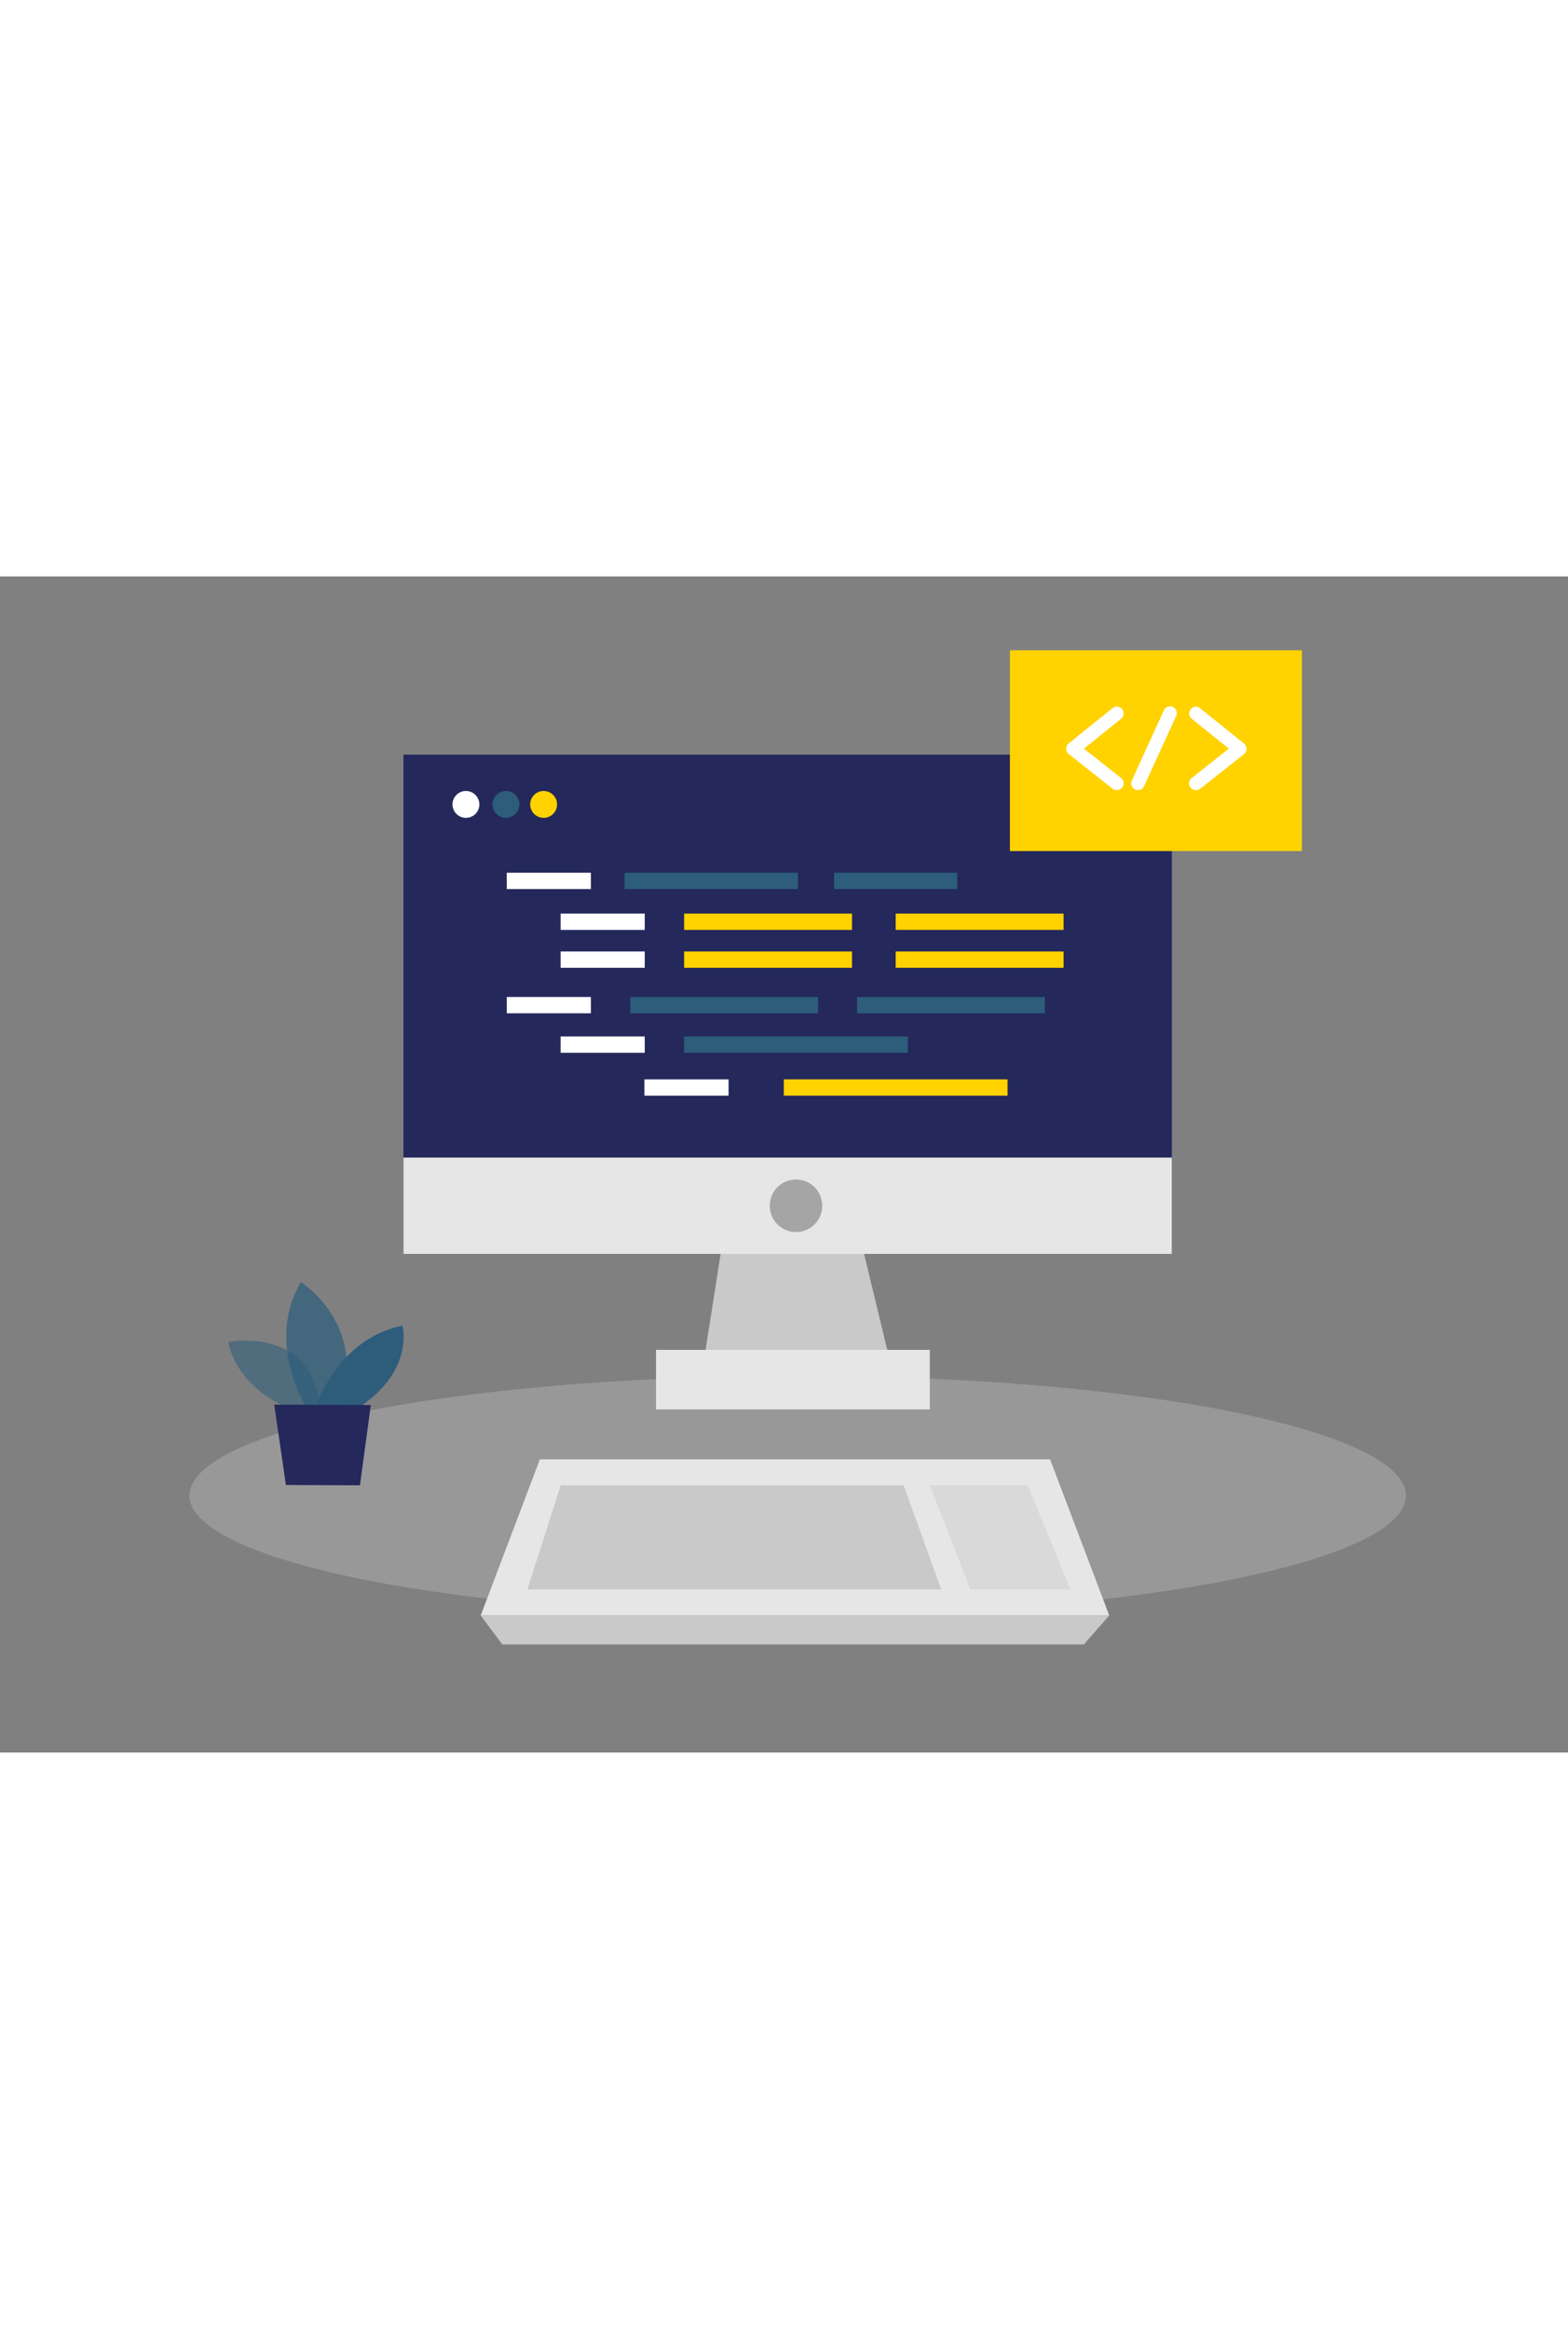 <svg id="Layer_1" data-name="Layer 1" xmlns="http://www.w3.org/2000/svg" viewBox="0 0 400 300" data-imageid="html-two-color" imageName="HTML" class="illustrations_image" style="width: 202px;"><rect x="0" y="0" width="400" height="300" fill="#808080" stroke="none"/><rect x="102.92" y="45.46" width="196.03" height="127.37" fill="#24285b"/><polygon points="186.13 158.28 178.68 205.58 228.34 205.58 216.92 158.28 186.13 158.28" fill="#c9c9c9"/><ellipse cx="203.5" cy="234.47" rx="155.16" ry="30.56" fill="#e6e6e6" opacity="0.24"/><rect x="167.35" y="197.29" width="69.84" height="15.2" fill="#e6e6e6"/><circle cx="118.86" cy="58.16" r="3.43" fill="#fff"/><circle cx="129.07" cy="58.16" r="3.43" fill="#2d5d7b" class="target-color"/><circle cx="138.68" cy="58.16" r="3.43" fill="#ffd200"/><rect x="102.92" y="148.24" width="196.03" height="24.59" fill="#e6e6e6"/><circle cx="203.06" cy="160.54" r="6.7" fill="#a5a5a5"/><rect x="174.52" y="117.35" width="57.08" height="4.16" fill="#2d5d7b" class="target-color"/><rect x="199.95" y="128.29" width="57.08" height="4.16" fill="#ffd200"/><rect x="160.78" y="107.28" width="47.9" height="4.16" fill="#2d5d7b" class="target-color"/><rect x="218.64" y="107.28" width="47.9" height="4.16" fill="#2d5d7b" class="target-color"/><rect x="174.52" y="95.67" width="42.83" height="4.16" fill="#ffd200"/><rect x="228.49" y="95.67" width="42.83" height="4.16" fill="#ffd200"/><rect x="143.01" y="117.35" width="21.47" height="4.16" fill="#fff"/><rect x="164.39" y="128.29" width="21.47" height="4.16" fill="#fff"/><rect x="129.27" y="107.28" width="21.47" height="4.16" fill="#fff"/><rect x="129.27" y="75.59" width="21.47" height="4.16" fill="#fff"/><rect x="143.01" y="86.01" width="21.47" height="4.16" fill="#fff"/><rect x="174.52" y="86.01" width="42.83" height="4.16" fill="#ffd200"/><rect x="228.49" y="86.01" width="42.83" height="4.16" fill="#ffd200"/><rect x="143.01" y="95.67" width="21.47" height="4.16" fill="#fff"/><rect x="159.32" y="75.59" width="44.22" height="4.16" fill="#2d5d7b" class="target-color"/><rect x="212.79" y="75.59" width="31.4" height="4.16" fill="#2d5d7b" class="target-color"/><rect x="257.63" y="18.85" width="74.49" height="51.21" fill="#ffd200"/><path d="M284.87,54.51a1.72,1.72,0,0,1-1.07-.37l-11.17-8.83a1.74,1.74,0,0,1,0-2.7l11.17-9A1.72,1.72,0,0,1,286,36.31l-9.48,7.63,9.47,7.49a1.73,1.73,0,0,1-1.07,3.08Z" fill="#fff"/><path d="M305.09,54.51A1.72,1.72,0,0,1,304,51.43l9.47-7.49L304,36.31a1.72,1.72,0,1,1,2.17-2.68l11.16,9A1.74,1.74,0,0,1,318,44a1.77,1.77,0,0,1-.66,1.35l-11.17,8.83A1.69,1.69,0,0,1,305.09,54.51Z" fill="#fff"/><path d="M290.29,54.51a1.63,1.63,0,0,1-.71-.16,1.71,1.71,0,0,1-.85-2.28l8.13-17.82A1.73,1.73,0,1,1,300,35.69L291.86,53.5A1.73,1.73,0,0,1,290.29,54.51Z" fill="#fff"/><polygon points="267.88 225.21 206.06 225.21 199.55 225.21 137.73 225.21 122.63 265.04 199.55 265.04 206.06 265.04 282.97 265.04 267.88 225.21" fill="#e6e6e6"/><polygon points="230.53 231.84 197.86 231.84 192.92 231.84 143.04 231.84 134.53 258.4 192.92 258.4 197.86 258.4 240.1 258.4 230.53 231.84" fill="#c9c9c9"/><polygon points="237.19 231.84 247.55 258.4 273.08 258.4 262.19 231.84 237.19 231.84" fill="#c9c9c9" opacity="0.42"/><polygon points="122.63 265.04 128.15 272.44 276.49 272.44 282.97 265.04 122.63 265.04" fill="#c9c9c9"/><path d="M76.19,213.1s-14.78-4-18-17.8c0,0,22.91-4.63,23.56,19Z" fill="#2d5d7b" opacity="0.58" class="target-color"/><path d="M78,211.63S67.68,195.3,76.77,180c0,0,17.42,11.07,9.68,31.64Z" fill="#2d5d7b" opacity="0.73" class="target-color"/><path d="M80.67,211.65s5.46-17.25,22-20.52c0,0,3.09,11.2-10.69,20.56Z" fill="#2d5d7b" class="target-color"/><polygon points="69.95 211.26 72.94 231.76 91.82 231.84 94.6 211.36 69.95 211.26" fill="#24285b"/></svg>
